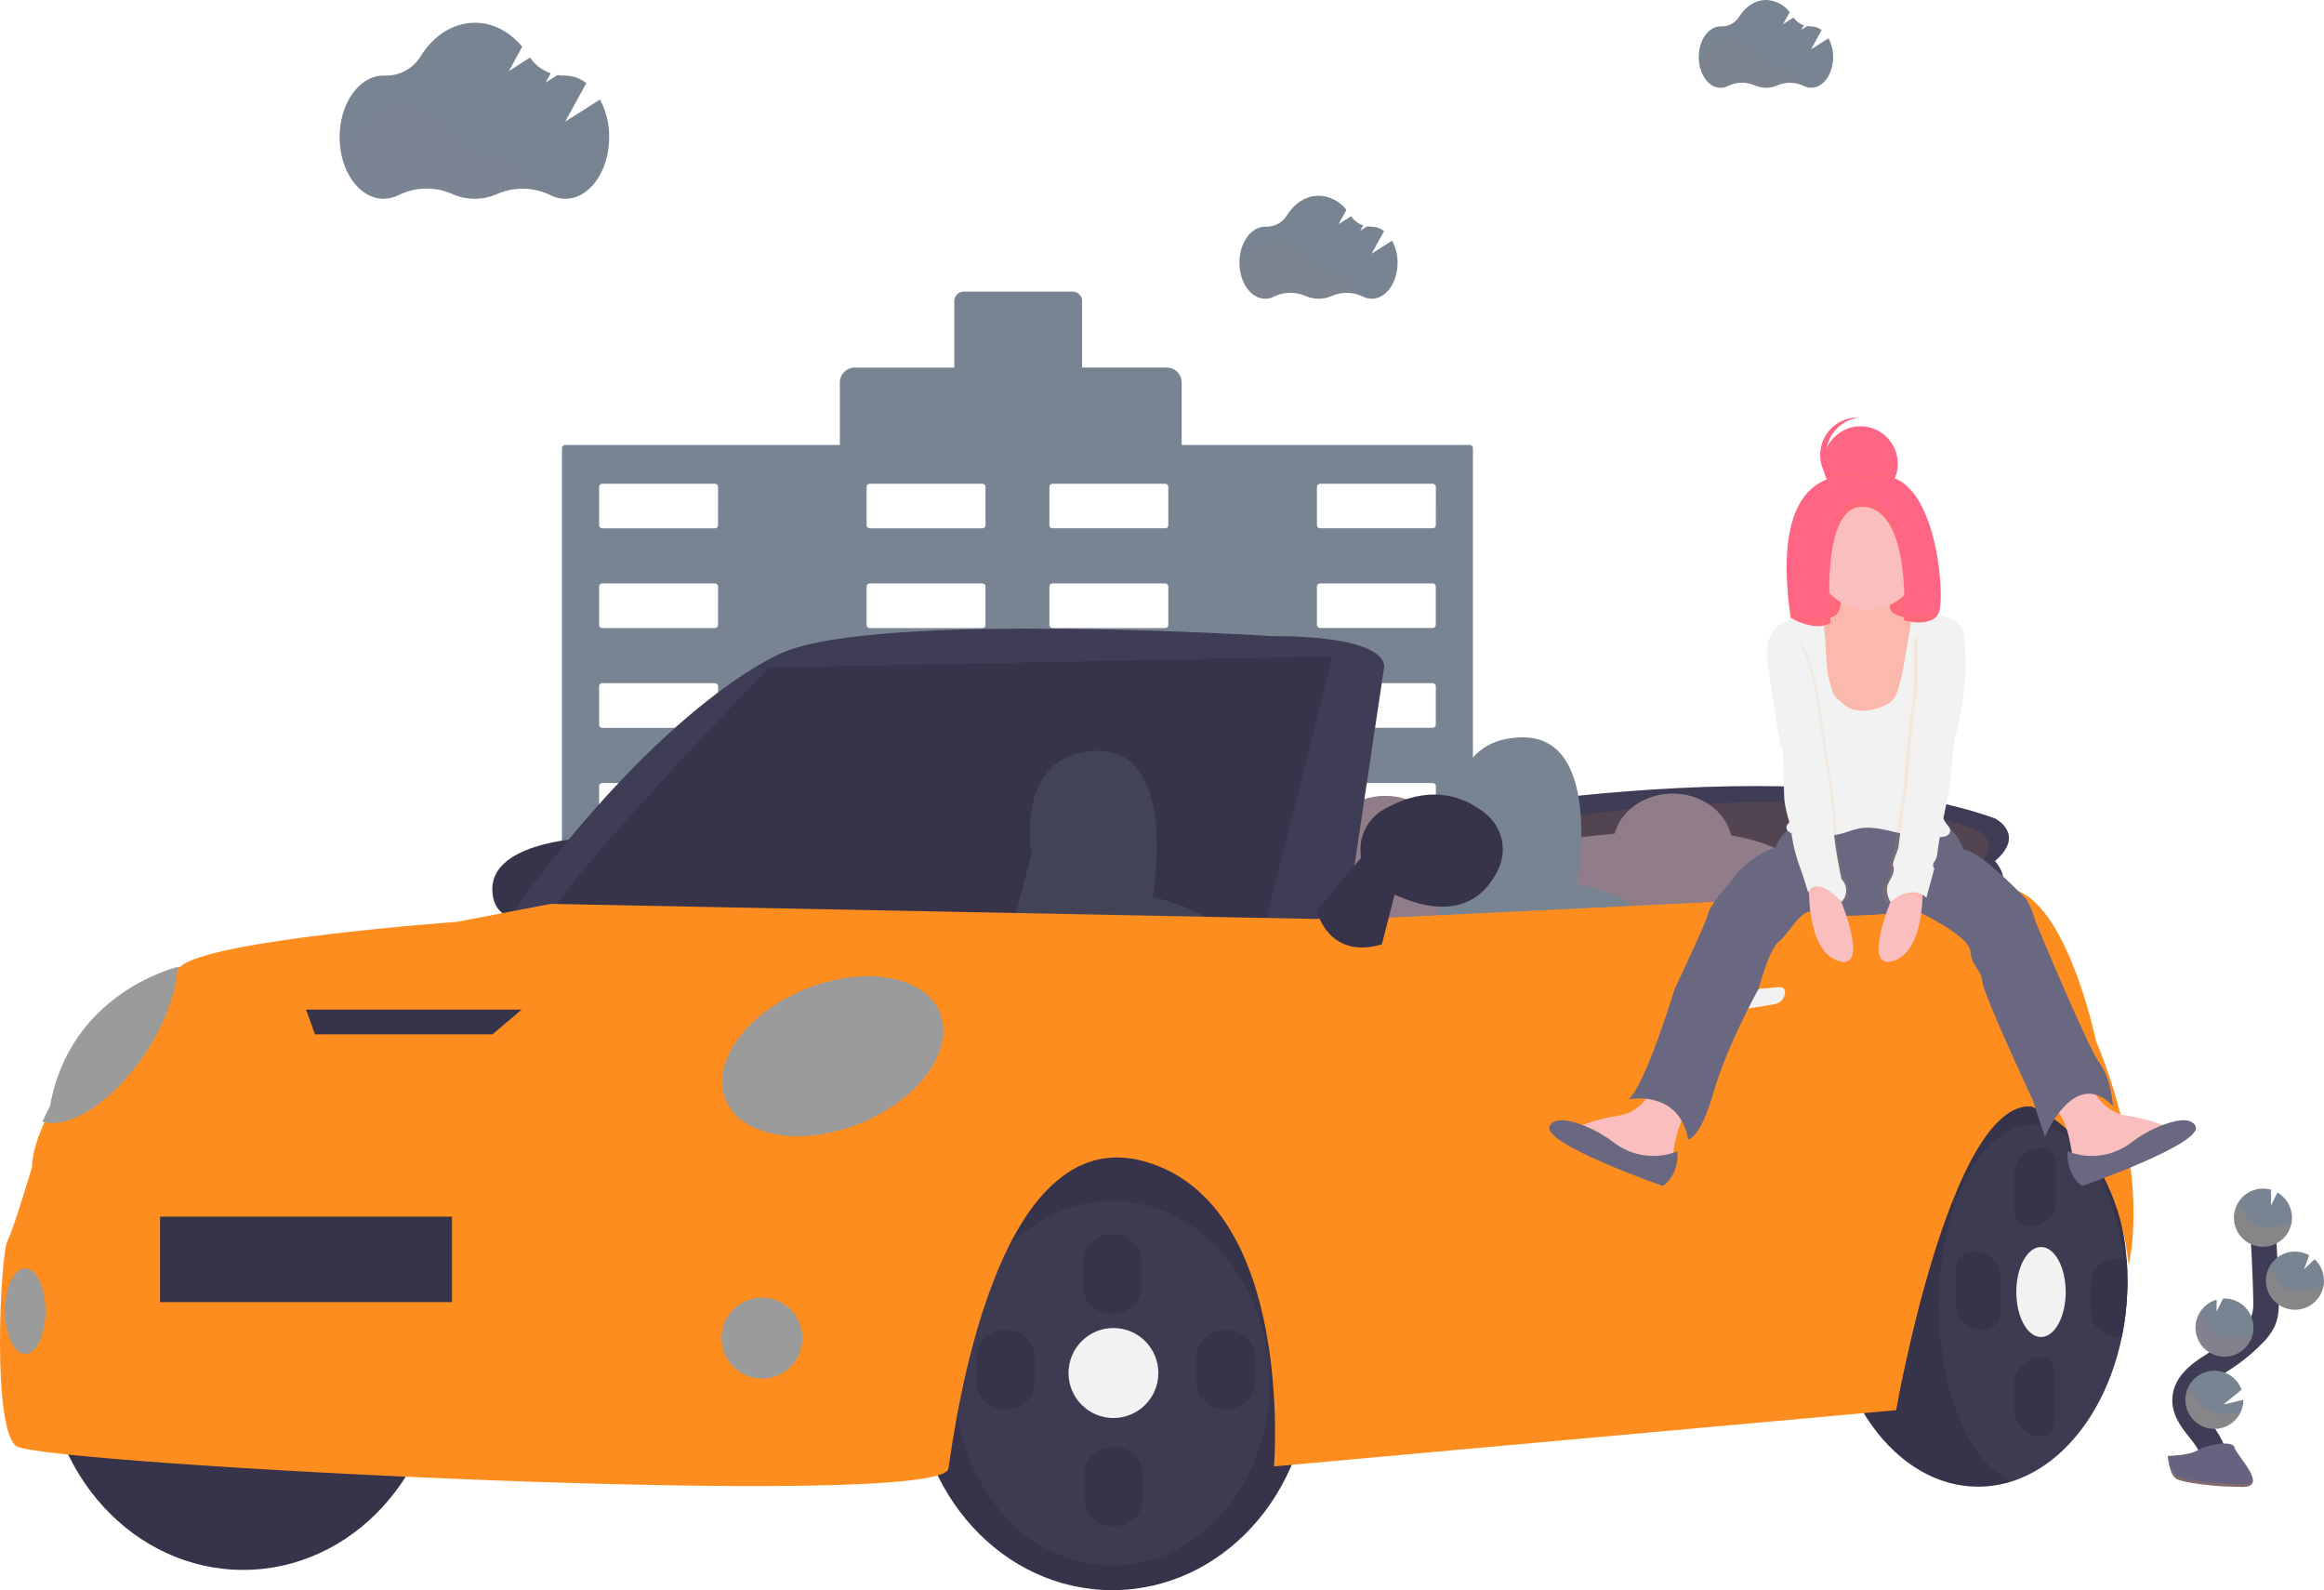 <svg width="364" height="249" viewBox="0 0 364 249" fill="none" xmlns="http://www.w3.org/2000/svg">
<g clip-path="url(#clip0)">
<path d="M230.23 69.673H185.08V59.892C185.08 59.271 184.834 58.676 184.396 58.238C183.958 57.799 183.363 57.552 182.744 57.552H169.486V47.133C169.486 46.743 169.331 46.368 169.055 46.092C168.779 45.816 168.405 45.661 168.015 45.661H150.936C150.546 45.661 150.172 45.816 149.897 46.092C149.621 46.368 149.466 46.743 149.466 47.133V57.556H133.879C133.259 57.556 132.665 57.802 132.227 58.241C131.789 58.68 131.543 59.275 131.543 59.895V69.677H88.489C88.364 69.677 88.244 69.728 88.156 69.817C88.067 69.906 88.018 70.027 88.018 70.152V199.996C88.018 200.121 88.067 200.242 88.156 200.331C88.244 200.42 88.364 200.47 88.489 200.471H117.103C117.229 200.471 117.349 200.421 117.438 200.332C117.528 200.243 117.578 200.122 117.578 199.996V182.526C117.578 182.4 117.629 182.28 117.718 182.191C117.807 182.102 117.927 182.051 118.052 182.051H130.139C130.265 182.051 130.385 182.102 130.474 182.191C130.563 182.28 130.613 182.4 130.614 182.526V199.996C130.614 200.121 130.664 200.242 130.752 200.331C130.841 200.42 130.96 200.47 131.086 200.471H187.627C187.752 200.47 187.873 200.42 187.961 200.331C188.05 200.242 188.101 200.121 188.102 199.996V182.526C188.102 182.401 188.151 182.28 188.239 182.191C188.328 182.102 188.448 182.051 188.573 182.051H200.66C200.786 182.051 200.907 182.101 200.996 182.19C201.085 182.279 201.135 182.4 201.135 182.526V199.996C201.136 200.121 201.186 200.242 201.275 200.331C201.364 200.42 201.484 200.47 201.61 200.471H230.223C230.349 200.47 230.469 200.42 230.558 200.331C230.647 200.242 230.697 200.121 230.698 199.996V70.149C230.697 70.024 230.648 69.905 230.56 69.816C230.473 69.727 230.355 69.676 230.23 69.673ZM112.456 175.983C112.456 176.108 112.406 176.228 112.318 176.317C112.229 176.406 112.109 176.455 111.984 176.455H94.311C94.249 176.456 94.187 176.444 94.13 176.42C94.072 176.397 94.02 176.362 93.975 176.318C93.931 176.274 93.896 176.222 93.872 176.165C93.849 176.107 93.836 176.045 93.836 175.983V169.954C93.836 169.892 93.849 169.83 93.872 169.772C93.896 169.715 93.931 169.662 93.975 169.618C94.019 169.574 94.072 169.539 94.129 169.515C94.187 169.491 94.249 169.479 94.311 169.479H111.995C112.12 169.48 112.24 169.53 112.328 169.619C112.417 169.708 112.466 169.829 112.466 169.954L112.456 175.983ZM112.456 160.36C112.456 160.422 112.444 160.484 112.421 160.542C112.397 160.6 112.363 160.652 112.319 160.696C112.275 160.74 112.223 160.776 112.166 160.799C112.108 160.823 112.047 160.836 111.984 160.836H94.311C94.249 160.836 94.187 160.824 94.129 160.8C94.071 160.777 94.018 160.742 93.974 160.697C93.93 160.653 93.895 160.601 93.871 160.543C93.848 160.485 93.836 160.423 93.836 160.36V154.317C93.836 154.255 93.848 154.193 93.871 154.135C93.895 154.077 93.93 154.024 93.974 153.98C94.018 153.936 94.071 153.901 94.129 153.877C94.187 153.853 94.249 153.841 94.311 153.842H111.995C112.057 153.842 112.119 153.854 112.176 153.878C112.233 153.902 112.286 153.937 112.329 153.981C112.373 154.025 112.408 154.078 112.431 154.136C112.455 154.193 112.467 154.255 112.466 154.317L112.456 160.36ZM112.456 144.741C112.456 144.866 112.406 144.987 112.318 145.076C112.23 145.165 112.11 145.215 111.984 145.216H94.311C94.249 145.216 94.187 145.204 94.129 145.18C94.072 145.156 94.019 145.121 93.975 145.077C93.931 145.033 93.896 144.98 93.872 144.923C93.849 144.865 93.836 144.803 93.836 144.741V138.694C93.836 138.632 93.849 138.57 93.872 138.512C93.896 138.455 93.931 138.402 93.975 138.358C94.019 138.314 94.072 138.279 94.129 138.255C94.187 138.231 94.249 138.219 94.311 138.219H111.995C112.12 138.22 112.24 138.27 112.328 138.359C112.417 138.448 112.466 138.569 112.466 138.694L112.456 144.741ZM112.456 129.117C112.456 129.18 112.444 129.242 112.421 129.299C112.397 129.357 112.363 129.409 112.319 129.454C112.275 129.498 112.223 129.533 112.166 129.557C112.108 129.581 112.047 129.593 111.984 129.593H94.311C94.249 129.594 94.187 129.582 94.129 129.558C94.071 129.534 94.018 129.499 93.974 129.455C93.93 129.411 93.895 129.358 93.871 129.3C93.848 129.242 93.836 129.18 93.836 129.117V123.092C93.836 123.03 93.848 122.968 93.871 122.91C93.895 122.852 93.93 122.799 93.974 122.755C94.018 122.711 94.071 122.676 94.129 122.652C94.187 122.628 94.249 122.616 94.311 122.617H111.995C112.057 122.617 112.119 122.629 112.176 122.653C112.233 122.677 112.286 122.712 112.329 122.756C112.373 122.8 112.408 122.853 112.431 122.911C112.455 122.968 112.467 123.03 112.466 123.092L112.456 129.117ZM112.456 113.498C112.456 113.623 112.406 113.744 112.318 113.833C112.23 113.922 112.11 113.973 111.984 113.974H94.311C94.249 113.974 94.187 113.961 94.129 113.937C94.072 113.914 94.019 113.878 93.975 113.834C93.931 113.79 93.896 113.738 93.872 113.68C93.849 113.622 93.836 113.56 93.836 113.498V107.452C93.836 107.389 93.849 107.328 93.872 107.27C93.896 107.213 93.931 107.16 93.975 107.117C94.02 107.073 94.072 107.038 94.13 107.014C94.187 106.991 94.249 106.979 94.311 106.98H111.995C112.12 106.98 112.24 107.029 112.328 107.118C112.417 107.206 112.466 107.326 112.466 107.452L112.456 113.498ZM112.456 97.878C112.456 98.004 112.406 98.124 112.318 98.212C112.229 98.301 112.109 98.351 111.984 98.351H94.311C94.249 98.351 94.187 98.339 94.13 98.316C94.072 98.292 94.02 98.257 93.975 98.213C93.931 98.17 93.896 98.117 93.872 98.06C93.849 98.002 93.836 97.941 93.836 97.878V91.832C93.836 91.77 93.849 91.708 93.872 91.65C93.896 91.592 93.931 91.54 93.975 91.496C94.019 91.452 94.072 91.417 94.129 91.393C94.187 91.369 94.249 91.356 94.311 91.356H111.995C112.12 91.357 112.24 91.408 112.328 91.497C112.417 91.586 112.466 91.707 112.466 91.832L112.456 97.878ZM112.456 82.255C112.456 82.318 112.444 82.379 112.421 82.437C112.397 82.495 112.363 82.547 112.319 82.591C112.275 82.636 112.223 82.671 112.166 82.695C112.108 82.719 112.047 82.731 111.984 82.731H94.311C94.249 82.731 94.187 82.719 94.129 82.696C94.071 82.672 94.018 82.637 93.974 82.593C93.93 82.549 93.895 82.496 93.871 82.438C93.848 82.38 93.836 82.318 93.836 82.255V76.23C93.836 76.168 93.848 76.106 93.871 76.048C93.895 75.99 93.93 75.937 93.974 75.893C94.018 75.849 94.071 75.814 94.129 75.79C94.187 75.766 94.249 75.754 94.311 75.755H111.995C112.057 75.755 112.119 75.767 112.176 75.791C112.233 75.815 112.286 75.85 112.329 75.894C112.373 75.938 112.408 75.991 112.431 76.049C112.455 76.106 112.467 76.168 112.466 76.23L112.456 82.255ZM154.356 175.98C154.356 176.042 154.343 176.104 154.319 176.161C154.296 176.219 154.261 176.271 154.216 176.315C154.172 176.359 154.12 176.393 154.062 176.417C154.005 176.44 153.943 176.452 153.881 176.452H136.208C136.082 176.452 135.962 176.402 135.873 176.314C135.784 176.225 135.734 176.105 135.733 175.98V169.954C135.734 169.829 135.784 169.708 135.873 169.619C135.962 169.53 136.082 169.48 136.208 169.479H153.881C153.943 169.479 154.005 169.491 154.063 169.515C154.12 169.539 154.173 169.574 154.217 169.618C154.261 169.662 154.296 169.715 154.32 169.772C154.343 169.83 154.356 169.892 154.356 169.954V175.98ZM154.356 160.357C154.356 160.419 154.344 160.481 154.321 160.539C154.297 160.597 154.262 160.65 154.218 160.694C154.173 160.738 154.121 160.773 154.063 160.797C154.005 160.821 153.943 160.833 153.881 160.832H136.208C136.082 160.832 135.961 160.782 135.872 160.693C135.783 160.604 135.733 160.483 135.733 160.357V154.317C135.733 154.191 135.783 154.07 135.872 153.981C135.961 153.892 136.082 153.842 136.208 153.842H153.881C153.943 153.841 154.005 153.853 154.063 153.877C154.121 153.901 154.173 153.936 154.218 153.98C154.262 154.024 154.297 154.077 154.321 154.135C154.344 154.193 154.356 154.255 154.356 154.317V160.357ZM154.356 144.737C154.356 144.799 154.343 144.861 154.32 144.919C154.296 144.977 154.261 145.029 154.217 145.073C154.173 145.118 154.12 145.153 154.063 145.176C154.005 145.2 153.943 145.213 153.881 145.213H136.208C136.082 145.212 135.962 145.161 135.873 145.072C135.784 144.983 135.734 144.863 135.733 144.737V138.694C135.734 138.568 135.784 138.448 135.873 138.359C135.962 138.27 136.082 138.22 136.208 138.219H153.881C153.943 138.219 154.005 138.231 154.063 138.255C154.12 138.279 154.173 138.314 154.217 138.358C154.261 138.402 154.296 138.455 154.32 138.512C154.343 138.57 154.356 138.632 154.356 138.694V144.737ZM154.356 129.114C154.356 129.177 154.344 129.239 154.321 129.297C154.297 129.354 154.262 129.407 154.218 129.451C154.173 129.496 154.121 129.531 154.063 129.554C154.005 129.578 153.943 129.59 153.881 129.59H136.208C136.082 129.59 135.961 129.54 135.872 129.45C135.783 129.361 135.733 129.24 135.733 129.114V123.092C135.733 122.966 135.783 122.845 135.872 122.756C135.961 122.667 136.082 122.617 136.208 122.617H153.881C153.943 122.616 154.005 122.628 154.063 122.652C154.121 122.676 154.173 122.711 154.218 122.755C154.262 122.799 154.297 122.852 154.321 122.91C154.344 122.968 154.356 123.03 154.356 123.092V129.114ZM154.356 113.494C154.356 113.557 154.343 113.619 154.32 113.676C154.296 113.734 154.261 113.787 154.217 113.831C154.173 113.875 154.12 113.91 154.063 113.934C154.005 113.958 153.943 113.97 153.881 113.97H136.208C136.082 113.969 135.962 113.919 135.873 113.83C135.784 113.741 135.734 113.62 135.733 113.494V107.452C135.734 107.326 135.784 107.206 135.873 107.118C135.962 107.029 136.082 106.98 136.208 106.98H153.881C153.943 106.979 154.005 106.991 154.062 107.014C154.12 107.038 154.172 107.073 154.216 107.117C154.261 107.16 154.296 107.213 154.319 107.27C154.343 107.328 154.356 107.389 154.356 107.452V113.494ZM154.356 97.875C154.356 97.937 154.343 97.999 154.319 98.056C154.296 98.114 154.261 98.166 154.216 98.21C154.172 98.254 154.12 98.289 154.062 98.312C154.005 98.336 153.943 98.347 153.881 98.347H136.208C136.082 98.347 135.962 98.297 135.873 98.209C135.784 98.121 135.734 98 135.733 97.875V91.832C135.734 91.706 135.784 91.586 135.873 91.497C135.962 91.408 136.082 91.357 136.208 91.356H153.881C153.943 91.356 154.005 91.369 154.063 91.393C154.12 91.417 154.173 91.452 154.217 91.496C154.261 91.54 154.296 91.592 154.32 91.65C154.343 91.708 154.356 91.77 154.356 91.832V97.875ZM154.356 82.252C154.356 82.314 154.344 82.376 154.321 82.434C154.297 82.492 154.262 82.545 154.218 82.589C154.173 82.633 154.121 82.668 154.063 82.692C154.005 82.716 153.943 82.728 153.881 82.728H136.208C136.082 82.728 135.961 82.677 135.872 82.588C135.783 82.499 135.733 82.378 135.733 82.252V76.23C135.733 76.104 135.783 75.983 135.872 75.894C135.961 75.805 136.082 75.755 136.208 75.755H153.881C153.943 75.754 154.005 75.766 154.063 75.79C154.121 75.814 154.173 75.849 154.218 75.893C154.262 75.937 154.297 75.99 154.321 76.048C154.344 76.106 154.356 76.168 154.356 76.23V82.252ZM182.987 175.976C182.987 176.038 182.974 176.1 182.951 176.158C182.927 176.215 182.892 176.267 182.847 176.311C182.803 176.355 182.751 176.39 182.693 176.413C182.636 176.437 182.574 176.449 182.512 176.448H164.839C164.713 176.448 164.593 176.399 164.504 176.31C164.415 176.222 164.365 176.102 164.364 175.976V169.954C164.365 169.829 164.415 169.708 164.504 169.619C164.593 169.53 164.713 169.48 164.839 169.479H182.512C182.638 169.479 182.759 169.529 182.848 169.618C182.937 169.707 182.987 169.828 182.987 169.954V175.976ZM182.987 160.353C182.987 160.416 182.975 160.478 182.952 160.536C182.928 160.594 182.893 160.646 182.849 160.69C182.804 160.735 182.752 160.77 182.694 160.793C182.636 160.817 182.574 160.829 182.512 160.829H164.839C164.713 160.829 164.592 160.779 164.503 160.689C164.414 160.6 164.364 160.479 164.364 160.353V154.317C164.364 154.191 164.414 154.07 164.503 153.981C164.592 153.892 164.713 153.842 164.839 153.842H182.512C182.574 153.841 182.636 153.853 182.694 153.877C182.752 153.901 182.804 153.936 182.849 153.98C182.893 154.024 182.928 154.077 182.952 154.135C182.975 154.193 182.987 154.255 182.987 154.317V160.353ZM182.987 144.733C182.987 144.86 182.937 144.981 182.848 145.07C182.759 145.159 182.638 145.209 182.512 145.209H164.839C164.713 145.208 164.593 145.158 164.504 145.069C164.415 144.98 164.365 144.859 164.364 144.733V138.694C164.365 138.568 164.415 138.448 164.504 138.359C164.593 138.27 164.713 138.22 164.839 138.219H182.512C182.638 138.219 182.759 138.269 182.848 138.358C182.937 138.447 182.987 138.568 182.987 138.694V144.733ZM182.987 129.11C182.987 129.173 182.975 129.235 182.952 129.293C182.928 129.351 182.893 129.404 182.849 129.448C182.804 129.492 182.752 129.527 182.694 129.551C182.636 129.575 182.574 129.587 182.512 129.586H164.839C164.713 129.586 164.592 129.536 164.503 129.447C164.414 129.358 164.364 129.237 164.364 129.11V123.092C164.364 122.966 164.414 122.845 164.503 122.756C164.592 122.667 164.713 122.617 164.839 122.617H182.512C182.574 122.616 182.636 122.628 182.694 122.652C182.752 122.676 182.804 122.711 182.849 122.755C182.893 122.799 182.928 122.852 182.952 122.91C182.975 122.968 182.987 123.03 182.987 123.092V129.11ZM182.987 113.491C182.987 113.617 182.937 113.738 182.848 113.827C182.759 113.916 182.638 113.967 182.512 113.967H164.839C164.713 113.966 164.593 113.915 164.504 113.826C164.415 113.737 164.365 113.617 164.364 113.491V107.452C164.365 107.326 164.415 107.206 164.504 107.118C164.593 107.029 164.713 106.98 164.839 106.98H182.512C182.574 106.979 182.636 106.991 182.693 107.014C182.751 107.038 182.803 107.073 182.847 107.117C182.892 107.16 182.927 107.213 182.951 107.27C182.974 107.328 182.987 107.389 182.987 107.452V113.491ZM182.987 97.871C182.987 97.934 182.974 97.995 182.951 98.053C182.927 98.11 182.892 98.163 182.847 98.207C182.803 98.25 182.751 98.285 182.693 98.309C182.636 98.332 182.574 98.344 182.512 98.344H164.839C164.713 98.344 164.593 98.294 164.504 98.205C164.415 98.117 164.365 97.997 164.364 97.871V91.832C164.365 91.706 164.415 91.586 164.504 91.497C164.593 91.408 164.713 91.357 164.839 91.356H182.512C182.638 91.356 182.759 91.407 182.848 91.496C182.937 91.585 182.987 91.706 182.987 91.832V97.871ZM182.987 82.248C182.987 82.311 182.975 82.373 182.952 82.431C182.928 82.489 182.893 82.541 182.849 82.586C182.804 82.63 182.752 82.665 182.694 82.689C182.636 82.713 182.574 82.724 182.512 82.724H164.839C164.713 82.724 164.592 82.674 164.503 82.585C164.414 82.496 164.364 82.374 164.364 82.248V76.23C164.364 76.104 164.414 75.983 164.503 75.894C164.592 75.805 164.713 75.755 164.839 75.755H182.512C182.574 75.754 182.636 75.766 182.694 75.79C182.752 75.814 182.804 75.849 182.849 75.893C182.893 75.937 182.928 75.99 182.952 76.048C182.975 76.106 182.987 76.168 182.987 76.23V82.248ZM224.887 175.973C224.886 176.098 224.835 176.218 224.746 176.307C224.657 176.395 224.537 176.445 224.412 176.445H206.739C206.676 176.445 206.615 176.433 206.557 176.41C206.5 176.386 206.447 176.352 206.403 176.308C206.359 176.264 206.324 176.212 206.3 176.154C206.276 176.097 206.264 176.035 206.264 175.973V169.954C206.264 169.828 206.314 169.707 206.403 169.618C206.492 169.529 206.613 169.479 206.739 169.479H224.412C224.538 169.48 224.658 169.53 224.747 169.619C224.836 169.708 224.886 169.829 224.887 169.954V175.973ZM224.887 160.35C224.887 160.476 224.837 160.597 224.748 160.686C224.659 160.775 224.538 160.825 224.412 160.825H206.739C206.676 160.826 206.614 160.814 206.556 160.79C206.499 160.766 206.446 160.731 206.402 160.687C206.358 160.643 206.323 160.59 206.299 160.532C206.275 160.474 206.263 160.412 206.264 160.35V154.317C206.263 154.255 206.275 154.193 206.299 154.135C206.323 154.077 206.358 154.024 206.402 153.98C206.446 153.936 206.499 153.901 206.556 153.877C206.614 153.853 206.676 153.841 206.739 153.842H224.412C224.538 153.842 224.659 153.892 224.748 153.981C224.837 154.07 224.887 154.191 224.887 154.317V160.35ZM224.887 144.73C224.886 144.856 224.836 144.976 224.747 145.065C224.658 145.154 224.538 145.205 224.412 145.206H206.739C206.613 145.206 206.492 145.156 206.403 145.066C206.314 144.977 206.264 144.856 206.264 144.73V138.694C206.264 138.568 206.314 138.447 206.403 138.358C206.492 138.269 206.613 138.219 206.739 138.219H224.412C224.538 138.22 224.658 138.27 224.747 138.359C224.836 138.448 224.886 138.568 224.887 138.694V144.73ZM224.887 129.107C224.887 129.233 224.837 129.354 224.748 129.443C224.659 129.532 224.538 129.583 224.412 129.583H206.739C206.615 129.582 206.497 129.532 206.41 129.446C206.323 129.359 206.273 129.241 206.271 129.117V123.092C206.27 123.03 206.282 122.968 206.306 122.91C206.33 122.852 206.365 122.799 206.409 122.755C206.453 122.711 206.506 122.676 206.563 122.652C206.621 122.628 206.683 122.616 206.746 122.617H224.419C224.545 122.617 224.666 122.667 224.755 122.756C224.844 122.845 224.894 122.966 224.894 123.092L224.887 129.107ZM224.887 113.487C224.886 113.613 224.836 113.734 224.747 113.823C224.658 113.912 224.538 113.962 224.412 113.963H206.739C206.613 113.963 206.492 113.913 206.403 113.824C206.314 113.735 206.264 113.614 206.264 113.487V107.452C206.264 107.389 206.276 107.328 206.3 107.27C206.324 107.213 206.359 107.16 206.403 107.117C206.447 107.073 206.5 107.038 206.557 107.014C206.615 106.991 206.676 106.979 206.739 106.98H224.412C224.537 106.98 224.657 107.029 224.746 107.118C224.835 107.206 224.886 107.326 224.887 107.452V113.487ZM224.887 97.868C224.886 97.993 224.835 98.114 224.746 98.202C224.657 98.29 224.537 98.34 224.412 98.34H206.739C206.676 98.341 206.615 98.329 206.557 98.305C206.5 98.281 206.447 98.247 206.403 98.203C206.359 98.159 206.324 98.107 206.3 98.049C206.276 97.992 206.264 97.93 206.264 97.868V91.832C206.264 91.706 206.314 91.585 206.403 91.496C206.492 91.407 206.613 91.356 206.739 91.356H224.412C224.538 91.357 224.658 91.408 224.747 91.497C224.836 91.586 224.886 91.706 224.887 91.832V97.868ZM224.887 82.245C224.887 82.307 224.874 82.369 224.851 82.427C224.827 82.484 224.792 82.537 224.748 82.581C224.704 82.625 224.651 82.66 224.594 82.684C224.536 82.708 224.474 82.721 224.412 82.721H206.739C206.615 82.72 206.497 82.67 206.41 82.583C206.323 82.496 206.273 82.379 206.271 82.255V76.23C206.27 76.168 206.282 76.106 206.306 76.048C206.33 75.99 206.365 75.937 206.409 75.893C206.453 75.849 206.506 75.814 206.563 75.79C206.621 75.766 206.683 75.754 206.746 75.755H224.419C224.545 75.755 224.666 75.805 224.755 75.894C224.844 75.983 224.894 76.104 224.894 76.23L224.887 82.245Z" fill="#798493"/>
<path d="M93.977 15.588L88.517 19.055L91.831 13.016C90.893 12.266 89.732 11.851 88.531 11.835H88.443C88.064 11.841 87.685 11.813 87.311 11.751L85.46 12.924L86.252 11.479C84.94 11.021 83.806 10.158 83.016 9.013L79.705 11.127L81.795 7.318C79.86 4.989 77.25 3.562 74.376 3.562C70.932 3.562 67.865 5.613 65.884 8.809C65.298 9.768 64.469 10.555 63.48 11.087C62.49 11.62 61.378 11.879 60.256 11.839H60.073C56.27 11.839 53.188 16.159 53.188 21.483C53.188 26.806 56.284 31.13 60.087 31.13C60.922 31.125 61.744 30.919 62.482 30.527C63.777 29.897 65.192 29.555 66.631 29.527C68.07 29.5 69.498 29.785 70.816 30.365C71.93 30.865 73.138 31.123 74.358 31.123C75.579 31.123 76.786 30.865 77.901 30.365C79.208 29.797 80.622 29.518 82.046 29.546C83.471 29.574 84.873 29.909 86.157 30.527C86.889 30.916 87.703 31.122 88.531 31.13C92.334 31.13 95.416 26.81 95.416 21.483C95.438 19.428 94.943 17.4 93.977 15.588Z" fill="#798493"/>
<path opacity="0.03" d="M83.688 29.699C81.701 29.32 79.647 29.544 77.788 30.341C76.674 30.839 75.468 31.096 74.248 31.096C73.028 31.096 71.821 30.839 70.707 30.341C69.389 29.762 67.961 29.477 66.522 29.505C65.084 29.533 63.668 29.874 62.373 30.503C61.635 30.896 60.811 31.103 59.974 31.105C56.597 31.105 53.787 27.698 53.203 23.202C53.878 22.708 54.451 22.089 54.891 21.377C56.872 18.181 59.939 16.13 63.383 16.13C66.827 16.13 69.856 18.156 71.826 21.32C72.416 22.276 73.242 23.063 74.225 23.604C75.209 24.144 76.315 24.421 77.436 24.407H77.524C80.226 24.39 82.555 26.549 83.688 29.699Z" fill="#B0A396"/>
<path d="M286.391 6L283.661 7.73L285.315 4.718C284.846 4.344 284.267 4.137 283.668 4.13H283.626C283.436 4.133 283.247 4.119 283.06 4.087L282.138 4.676L282.532 3.971C281.879 3.742 281.314 3.313 280.917 2.745L279.268 3.802L280.323 1.903C279.887 1.329 279.329 0.861 278.689 0.532C278.05 0.203 277.345 0.021 276.626 0C274.909 0 273.379 1.025 272.404 2.618C272.111 3.097 271.696 3.49 271.202 3.755C270.707 4.021 270.151 4.15 269.59 4.13H269.499C267.603 4.13 266.065 6.282 266.065 8.939C266.065 11.596 267.603 13.749 269.499 13.749C269.916 13.747 270.326 13.644 270.695 13.449C271.34 13.135 272.046 12.965 272.763 12.951C273.48 12.937 274.192 13.079 274.849 13.368C275.406 13.617 276.008 13.745 276.617 13.745C277.226 13.745 277.828 13.617 278.385 13.368C279.037 13.085 279.742 12.946 280.453 12.96C281.164 12.974 281.863 13.141 282.504 13.449C282.869 13.64 283.274 13.741 283.686 13.742C285.582 13.742 287.119 11.589 287.119 8.932C287.125 7.909 286.874 6.901 286.391 6Z" fill="#798493"/>
<path opacity="0.03" d="M281.259 13.037C280.267 12.85 279.243 12.962 278.314 13.357C277.761 13.604 277.161 13.731 276.555 13.731C275.949 13.728 275.35 13.598 274.796 13.35C274.139 13.062 273.427 12.919 272.709 12.933C271.991 12.947 271.284 13.117 270.639 13.431C270.27 13.627 269.86 13.73 269.442 13.731C267.757 13.731 266.357 12.033 266.065 9.788C266.402 9.542 266.689 9.233 266.91 8.879C267.895 7.287 269.425 6.261 271.131 6.261C272.837 6.261 274.36 7.272 275.352 8.851C275.648 9.33 276.063 9.724 276.556 9.994C277.049 10.264 277.604 10.4 278.167 10.391H278.212C279.531 10.391 280.692 11.469 281.259 13.037Z" fill="#FD8D1F"/>
<path d="M218.038 37.687L214.837 39.72L216.778 36.197C216.23 35.752 215.549 35.504 214.844 35.492H214.791C214.568 35.495 214.346 35.478 214.126 35.443L213.042 36.147L213.507 35.298C212.738 35.03 212.073 34.526 211.607 33.857L209.665 35.09L210.893 32.856C210.377 32.188 209.718 31.644 208.966 31.262C208.213 30.881 207.385 30.672 206.542 30.651C204.523 30.651 202.721 31.856 201.561 33.73C201.216 34.289 200.73 34.746 200.151 35.055C199.573 35.365 198.923 35.515 198.268 35.492H198.159C195.929 35.492 194.124 38.025 194.124 41.13C194.124 44.234 195.929 46.785 198.159 46.785C198.65 46.784 199.133 46.663 199.566 46.432C200.325 46.063 201.155 45.863 201.999 45.847C202.842 45.83 203.679 45.998 204.452 46.337C205.106 46.629 205.814 46.779 206.529 46.779C207.245 46.779 207.953 46.629 208.607 46.337C209.374 46.004 210.203 45.841 211.039 45.857C211.875 45.873 212.697 46.07 213.451 46.432C213.885 46.661 214.367 46.782 214.858 46.785C217.088 46.785 218.896 44.255 218.896 41.13C218.902 39.928 218.607 38.745 218.038 37.687Z" fill="#798493"/>
<path opacity="0.03" d="M212.005 45.964C210.839 45.743 209.634 45.874 208.543 46.341C207.89 46.632 207.182 46.783 206.466 46.783C205.75 46.783 205.043 46.632 204.389 46.341C203.616 46.001 202.779 45.834 201.935 45.85C201.092 45.867 200.262 46.066 199.503 46.436C199.069 46.666 198.586 46.787 198.096 46.788C196.115 46.788 194.465 44.79 194.124 42.155C194.518 41.869 194.854 41.511 195.113 41.098C196.273 39.223 198.074 38.022 200.094 38.022C202.113 38.022 203.893 39.209 205.054 41.062C205.399 41.623 205.883 42.085 206.46 42.402C207.036 42.72 207.685 42.882 208.343 42.874H208.382C209.972 42.849 211.34 44.117 212.005 45.964Z" fill="#FD8D1F"/>
<path d="M333.22 200.556C333.22 201.162 333.22 201.768 333.181 202.367C333.091 204.698 332.811 207.019 332.344 209.305C330.032 220.618 323.359 229.413 314.976 232.01C313.309 232.53 311.573 232.795 309.826 232.796C296.906 232.796 286.433 218.349 286.433 200.556C286.433 182.762 296.906 168.316 309.826 168.316C321.945 168.316 331.914 181.022 333.1 197.297C333.181 198.368 333.22 199.457 333.22 200.556Z" fill="#36334A"/>
<path opacity="0.1" d="M333.181 202.37C333.091 204.702 332.811 207.022 332.344 209.308C330.032 220.622 323.359 229.417 314.976 232.013C308.486 229.022 303.67 217.81 303.67 204.435C303.67 188.77 310.284 176.071 318.445 176.071C325.294 176.071 331.056 185.028 332.727 197.18C332.959 198.847 333.11 200.588 333.181 202.37Z" fill="#798493"/>
<path d="M215.727 129.206C215.727 129.206 279.046 116.169 312.465 128.149C312.465 128.149 317.39 130.615 312.465 134.843C312.465 134.843 317.122 139.776 308.989 141.538L276.679 143.528L215.727 137.31V129.206Z" fill="#3F3D56"/>
<path opacity="0.1" d="M226.807 130.844C226.807 130.844 281.02 119.682 309.633 129.938C309.633 129.938 313.854 132.053 309.633 135.671C309.633 135.671 313.619 139.899 306.657 141.404L278.993 143.106L226.807 137.789V130.844Z" fill="#FD8D1F"/>
<path d="M288.544 150.346L284.323 141.89C284.323 141.89 286.173 133.335 271.131 130.819C270.297 127.088 266.519 124.273 261.985 124.273C257.56 124.273 253.859 126.951 252.902 130.545C250.742 130.731 248.442 130.985 245.979 131.32L242.539 149.797L242.11 148.937C242.11 148.937 244.294 138.832 224.605 137.355C225.679 136.052 226.27 134.418 226.28 132.729C226.28 128.251 222.104 124.625 216.958 124.625C211.811 124.625 207.636 128.251 207.636 132.729C207.649 134.569 208.346 136.337 209.591 137.69C207.75 137.866 205.809 138.092 203.766 138.367L199.896 159.155L217.837 161.621L246.331 157.393L243.809 152.337L260.05 154.571L288.544 150.346Z" fill="#798493"/>
<path opacity="0.2" d="M288.544 150.346L284.323 141.89C284.323 141.89 286.173 133.335 271.131 130.819C270.297 127.088 266.519 124.273 261.985 124.273C257.56 124.273 253.859 126.951 252.902 130.545C250.742 130.731 248.442 130.985 245.979 131.32L242.539 149.797L242.11 148.937C242.11 148.937 244.294 138.832 224.605 137.355C225.679 136.052 226.27 134.418 226.28 132.729C226.28 128.251 222.104 124.625 216.958 124.625C211.811 124.625 207.636 128.251 207.636 132.729C207.649 134.569 208.346 136.337 209.591 137.69C207.75 137.866 205.809 138.092 203.766 138.367L199.896 159.155L217.837 161.621L246.331 157.393L243.809 152.337L260.05 154.571L288.544 150.346Z" fill="#EE6161"/>
<path d="M228.032 131.63C228.032 131.63 225.217 115.816 238.233 115.464C251.249 115.112 247.027 138.367 247.027 138.367C247.027 138.367 256.877 140.481 257.581 144.357C258.284 148.232 223.458 149.289 223.458 149.289L228.032 131.63Z" fill="#798493"/>
<path d="M205.173 215.178C205.173 233.853 191.313 249.004 174.217 249.004C157.121 249.004 143.261 233.853 143.261 215.178C143.261 196.504 157.293 178.358 174.393 178.358C191.493 178.358 205.173 196.497 205.173 215.178Z" fill="#36334A"/>
<path opacity="0.1" d="M174.217 245.124C187.817 245.124 198.841 232.348 198.841 216.588C198.841 200.827 187.817 188.051 174.217 188.051C160.617 188.051 149.593 200.827 149.593 216.588C149.593 232.348 160.617 245.124 174.217 245.124Z" fill="#798493"/>
<path d="M38.08 245.829C55.176 245.829 69.036 230.685 69.036 212.004C69.036 193.322 55.176 178.178 38.08 178.178C20.983 178.178 7.124 193.322 7.124 212.004C7.124 230.685 20.983 245.829 38.08 245.829Z" fill="#36334A"/>
<path d="M90.846 131.32C90.846 131.32 76.423 132.024 77.127 139.776C77.83 147.528 89.439 141.89 89.439 141.89L90.846 131.32Z" fill="#36334A"/>
<path d="M210.844 144.233L216.782 104.541C216.782 104.541 218.189 99.608 199.193 99.608C199.193 99.608 138.336 95.733 122.858 102.075C122.858 102.075 104.917 108.769 79.941 143.299C79.941 143.299 208.382 146.347 210.844 144.233Z" fill="#3F3D56"/>
<path d="M208.691 102.78L197.786 146.118L190.947 145.953L158.584 145.163L86.403 143.402C86.203 139.977 120.385 104.541 120.385 104.541L208.691 102.78Z" fill="#36334A"/>
<path opacity="0.2" d="M158.595 145.163L161.543 133.747C161.543 133.747 158.728 117.93 171.744 117.578C184.76 117.226 180.539 140.481 180.539 140.481C180.539 140.481 189.509 142.408 190.937 145.953L158.595 145.163Z" fill="#798493"/>
<path d="M333.396 198.089C331.285 177.653 318.093 173.249 318.093 173.249C305.429 172.544 296.987 220.816 296.987 220.816L199.545 229.624C199.545 229.624 202.887 188.576 179.318 181.881C155.749 175.187 149.593 223.282 148.537 229.977C147.482 236.671 6.42 229.272 2.55 226.453C-1.319 223.635 0.088 196.504 1.143 194.39C2.199 192.276 5.013 182.762 5.013 182.762C5.013 180.493 6.096 177.625 6.997 175.634C7.63 174.225 8.179 173.249 8.179 173.249C11.236 155.885 27.108 151.682 28.174 151.403H28.23C32.451 147.175 71.498 144.357 71.498 144.357L86.273 141.538L206.394 143.902L211.505 144.004L272.573 141.062L313.872 139.071C323.37 139.071 328.295 163.031 328.295 163.031C337.089 184.172 333.396 198.089 333.396 198.089Z" fill="#FD8D1F"/>
<path opacity="0.1" d="M135.362 177.338C144.64 173.599 150.267 165.85 147.93 160.032C145.592 154.213 136.175 152.528 126.897 156.268C117.618 160.008 111.992 167.756 114.329 173.575C116.667 179.393 126.083 181.078 135.362 177.338Z" fill="#FD8D1F"/>
<path d="M134.659 175.928C143.937 172.188 149.564 164.439 147.227 158.621C144.889 152.803 135.472 151.117 126.194 154.857C116.915 158.597 111.289 166.345 113.626 172.164C115.964 177.982 125.38 179.667 134.659 175.928Z" fill="#9B9B9B"/>
<path opacity="0.1" d="M28.877 152.122C28.698 155.998 26.964 160.889 23.843 165.6C18.824 173.182 11.939 177.646 7.7 176.339C8.334 174.93 8.882 173.954 8.882 173.954C11.939 156.59 27.811 152.387 28.877 152.122Z" fill="#FD8D1F"/>
<path d="M27.822 151.418C27.642 155.293 25.908 160.184 22.788 164.895C17.768 172.477 10.884 176.942 6.645 175.634C7.278 174.225 7.827 173.249 7.827 173.249C10.884 155.885 26.756 151.682 27.822 151.418Z" fill="#9B9B9B"/>
<path d="M77.127 161.97H49.337L47.929 158.095H81.7L77.127 161.97Z" fill="#36334A"/>
<path d="M70.795 190.51H25.064V203.9H70.795V190.51Z" fill="#36334A"/>
<path opacity="0.1" d="M120.043 216.936C123.54 216.936 126.375 214.097 126.375 210.594C126.375 207.092 123.54 204.252 120.043 204.252C116.546 204.252 113.711 207.092 113.711 210.594C113.711 214.097 116.546 216.936 120.043 216.936Z" fill="#FD8D1F"/>
<path d="M119.34 215.879C122.837 215.879 125.672 213.04 125.672 209.537C125.672 206.034 122.837 203.195 119.34 203.195C115.843 203.195 113.008 206.034 113.008 209.537C113.008 213.04 115.843 215.879 119.34 215.879Z" fill="#9B9B9B"/>
<path opacity="0.1" d="M5.013 212.356C6.761 212.356 8.179 209.359 8.179 205.661C8.179 201.964 6.761 198.967 5.013 198.967C3.264 198.967 1.847 201.964 1.847 205.661C1.847 209.359 3.264 212.356 5.013 212.356Z" fill="#FD8D1F"/>
<path d="M3.957 212.004C5.706 212.004 7.123 209.006 7.123 205.309C7.123 201.612 5.706 198.614 3.957 198.614C2.209 198.614 0.792 201.612 0.792 205.309C0.792 209.006 2.209 212.004 3.957 212.004Z" fill="#9B9B9B"/>
<path d="M282.916 177.125C279.046 189.105 278.695 207.779 278.695 207.779L277.287 212.712L208.691 220.463C208.691 220.463 209.043 185.933 210.098 169.725C210.84 158.292 208.086 148.613 206.394 143.902L211.505 144.004L272.574 141.062C282.775 148.225 286.388 166.368 282.916 177.125Z" fill="#FD8D1F"/>
<path d="M267.276 155.526C267.035 155.542 266.801 155.608 266.588 155.72C266.375 155.832 266.188 155.987 266.038 156.176C265.888 156.365 265.779 156.583 265.719 156.816C265.658 157.049 265.647 157.293 265.686 157.531C265.719 157.73 265.801 157.918 265.923 158.078C266.046 158.239 266.206 158.366 266.389 158.45C267.525 159.018 275.089 157.746 277.956 157.238C278.38 157.169 278.77 156.962 279.064 156.647C279.358 156.333 279.54 155.93 279.581 155.501C279.616 155.001 279.433 154.575 278.701 154.575L267.276 155.526Z" fill="#F2F2F2"/>
<path d="M206.229 142.595C206.229 142.595 207.987 150.346 216.43 147.88L219.244 136.957L213.616 133.786L206.229 142.595Z" fill="#36334A"/>
<path d="M216.567 126.855C220.437 124.558 226.575 122.55 232.647 127.373C233.911 128.373 234.802 129.769 235.178 131.337C235.554 132.906 235.392 134.555 234.719 136.02C232.731 140.329 228.014 145.005 217 139.406C215.919 138.856 214.996 138.039 214.319 137.031L214.263 136.947C213.73 136.139 213.366 135.232 213.194 134.28C213.021 133.328 213.043 132.35 213.258 131.407C213.474 130.464 213.878 129.574 214.447 128.791C215.016 128.009 215.737 127.35 216.567 126.855Z" fill="#36334A"/>
<path d="M174.393 222.045C178.279 222.045 181.428 218.89 181.428 214.999C181.428 211.107 178.279 207.952 174.393 207.952C170.507 207.952 167.357 211.107 167.357 214.999C167.357 218.89 170.507 222.045 174.393 222.045Z" fill="#F2F2F2"/>
<path d="M319.676 209.361C321.813 209.361 323.546 206.206 323.546 202.314C323.546 198.422 321.813 195.267 319.676 195.267C317.539 195.267 315.807 198.422 315.807 202.314C315.807 206.206 317.539 209.361 319.676 209.361Z" fill="#F2F2F2"/>
<path d="M174.569 193.329H173.865C171.534 193.329 169.644 195.222 169.644 197.557V201.433C169.644 203.768 171.534 205.661 173.865 205.661H174.569C176.9 205.661 178.79 203.768 178.79 201.433V197.557C178.79 195.222 176.9 193.329 174.569 193.329Z" fill="#36334A"/>
<path d="M319.676 179.764C319.999 179.764 320.32 179.828 320.618 179.952C320.917 180.076 321.189 180.257 321.417 180.486C321.646 180.715 321.827 180.987 321.951 181.286C322.075 181.586 322.139 181.906 322.139 182.23V187.868C322.139 188.989 321.694 190.065 320.902 190.858C320.111 191.651 319.037 192.096 317.917 192.096C317.264 192.096 316.638 191.836 316.176 191.374C315.714 190.911 315.455 190.284 315.455 189.63V183.992C315.455 182.871 315.9 181.795 316.691 181.002C317.483 180.209 318.557 179.764 319.676 179.764Z" fill="#36334A"/>
<path d="M319.676 224.868C318.557 224.868 317.483 224.422 316.691 223.629C315.9 222.836 315.455 221.761 315.455 220.64V216.764C315.455 215.642 315.9 214.567 316.691 213.774C317.483 212.981 318.557 212.536 319.676 212.536C321.998 212.536 321.787 214.438 321.787 216.764V220.64C321.783 222.965 322.005 224.868 319.676 224.868Z" fill="#36334A"/>
<path d="M309.123 195.972C310.243 195.972 311.316 196.417 312.108 197.21C312.9 198.003 313.344 199.079 313.344 200.2V205.485C313.344 206.233 313.048 206.95 312.52 207.478C311.992 208.007 311.276 208.304 310.53 208.304C309.411 208.304 308.337 207.858 307.545 207.066C306.754 206.273 306.309 205.197 306.309 204.076V198.791C306.309 198.043 306.605 197.326 307.133 196.797C307.661 196.269 308.377 195.972 309.123 195.972Z" fill="#36334A"/>
<path d="M333.22 200.556C333.22 201.162 333.22 201.768 333.181 202.367C333.091 204.698 332.811 207.019 332.344 209.305C332.111 209.344 331.876 209.364 331.64 209.364C330.521 209.364 329.447 208.919 328.655 208.126C327.864 207.333 327.419 206.258 327.419 205.136V201.26C327.419 200.139 327.864 199.064 328.655 198.271C329.447 197.478 330.521 197.032 331.64 197.032C332.009 197.031 332.375 197.08 332.731 197.177C332.857 197.212 332.984 197.251 333.104 197.297C333.181 198.368 333.22 199.456 333.22 200.556Z" fill="#36334A"/>
<path d="M192.333 208.304H191.63C189.298 208.304 187.408 210.197 187.408 212.532V216.408C187.408 218.743 189.298 220.636 191.63 220.636H192.333C194.665 220.636 196.555 218.743 196.555 216.408V212.532C196.555 210.197 194.665 208.304 192.333 208.304Z" fill="#36334A"/>
<path d="M157.859 208.304H157.156C154.825 208.304 152.935 210.197 152.935 212.532V216.408C152.935 218.743 154.825 220.636 157.156 220.636H157.859C160.191 220.636 162.081 218.743 162.081 216.408V212.532C162.081 210.197 160.191 208.304 157.859 208.304Z" fill="#36334A"/>
<path d="M174.745 226.626H174.041C171.71 226.626 169.82 228.519 169.82 230.854V234.73C169.82 237.065 171.71 238.958 174.041 238.958H174.745C177.076 238.958 178.966 237.065 178.966 234.73V230.854C178.966 228.519 177.076 226.626 174.745 226.626Z" fill="#36334A"/>
<path d="M297.254 72.587C297.252 73.259 297.133 73.925 296.902 74.557C296.501 75.678 295.768 76.65 294.8 77.343C293.832 78.035 292.677 78.415 291.488 78.432C290.298 78.449 289.132 78.102 288.146 77.437C287.159 76.772 286.398 75.821 285.965 74.712C285.7 74.038 285.564 73.321 285.564 72.598C285.564 71.046 286.18 69.559 287.275 68.462C288.37 67.365 289.855 66.749 291.404 66.749C292.953 66.749 294.438 67.365 295.533 68.462C296.628 69.559 297.243 71.046 297.243 72.598L297.254 72.587Z" fill="#FF6584"/>
<path d="M286.75 74.046C286.378 73.374 286.142 72.636 286.054 71.873C285.967 71.109 286.031 70.337 286.242 69.598C286.453 68.86 286.807 68.17 287.284 67.569C287.761 66.967 288.352 66.466 289.023 66.093C289.674 65.724 290.391 65.484 291.133 65.388C290.329 65.36 289.527 65.498 288.778 65.795C288.03 66.091 287.35 66.54 286.783 67.112C286.216 67.684 285.772 68.368 285.481 69.12C285.19 69.871 285.058 70.675 285.092 71.481C285.126 72.287 285.326 73.077 285.679 73.801C286.033 74.526 286.532 75.169 287.146 75.692C287.759 76.214 288.474 76.603 289.245 76.835C290.016 77.067 290.826 77.137 291.626 77.041C290.625 77.002 289.65 76.707 288.797 76.182C287.943 75.658 287.238 74.922 286.75 74.046Z" fill="#FF6584"/>
<path d="M299.759 80.733H284.115V105.176H299.759V80.733Z" fill="#FF6584"/>
<path opacity="0.1" d="M300.111 80.028H284.467V104.471H300.111V80.028Z" fill="#FD8D1F"/>
<path d="M259.389 169.412C259.389 169.412 257.721 173.992 253.76 174.634C249.799 175.275 247.513 176.297 247.513 176.297L256.898 182.354L261.904 181.726C261.904 181.726 262.527 175.25 264.613 173.788C266.699 172.326 259.389 169.412 259.389 169.412Z" fill="#FBBEBE"/>
<path d="M327.183 169.412C327.183 169.412 328.851 173.992 332.812 174.634C336.773 175.275 339.066 176.307 339.066 176.307L329.681 182.364L324.675 181.737C324.675 181.737 324.052 175.261 321.966 173.799C319.88 172.336 327.183 169.412 327.183 169.412Z" fill="#FBBEBE"/>
<path d="M281.508 128.885C281.508 128.885 279.004 130.139 278.17 132.644C278.17 132.644 273.597 134.107 271.078 138.078C271.078 138.078 267.951 141.418 267.532 143.092C267.114 144.765 262.319 154.804 262.319 154.804C262.319 154.804 257.524 170.469 255.02 172.143C255.02 172.143 262.945 170.469 264.405 178.407C264.405 178.407 266.284 178.407 268.37 171.096C270.456 163.785 275.458 154.804 275.458 154.804C275.458 154.804 277.129 148.535 278.589 147.492C280.049 146.449 282.342 141.643 284.428 142.894C286.514 144.145 300.279 142.686 300.279 142.686C300.279 142.686 308.412 146.446 308.62 148.955C308.827 151.463 310.291 151.668 310.498 153.757C310.706 155.847 318.424 172.35 318.424 172.35C318.424 172.35 319.884 176.931 320.299 177.988C320.299 177.988 324.89 166.917 330.937 173.182C330.937 173.182 330.729 169.003 328.851 166.487C326.972 163.972 318.839 144.342 318.839 144.342C318.839 144.342 318.005 141.418 317.172 140.583C316.338 139.748 309.872 133.064 307.582 133.064C307.582 133.064 306.33 129.928 304.87 129.512L281.508 128.885Z" fill="#696880"/>
<path d="M262.738 180.275C261.108 180.93 259.337 181.151 257.596 180.916C255.856 180.682 254.206 179.999 252.807 178.936C251.448 177.891 249.959 177.028 248.378 176.367C246.169 175.472 243.52 174.806 242.715 176.307C241.255 179.02 260.444 185.708 260.444 185.708C260.444 185.708 262.945 184.242 262.738 180.275Z" fill="#696880"/>
<path d="M323.845 180.275C325.474 180.93 327.246 181.151 328.986 180.916C330.727 180.682 332.377 179.999 333.775 178.936C335.134 177.891 336.623 177.028 338.204 176.367C340.413 175.472 343.062 174.806 343.868 176.307C345.328 179.02 326.138 185.708 326.138 185.708C326.138 185.708 323.637 184.242 323.845 180.275Z" fill="#696880"/>
<path d="M288.326 94.524C288.245 95.25 288.009 96.036 287.39 96.423C286.884 96.74 286.243 96.712 285.66 96.835C285.046 96.988 284.477 97.283 283.998 97.697C283.52 98.111 283.145 98.632 282.905 99.217C282.438 100.4 282.347 101.698 282.645 102.935C282.781 103.541 282.959 104.138 283.176 104.721C283.792 106.455 284.53 108.17 285.67 109.615C286.646 110.76 287.743 111.794 288.942 112.702C289.684 113.308 290.451 113.928 291.365 114.213C291.986 114.378 292.626 114.462 293.268 114.463C294.06 114.502 294.901 114.527 295.587 114.132C296.642 113.523 296.959 112.173 297.529 111.095C298.017 110.175 298.742 109.4 299.196 108.463C299.517 107.728 299.753 106.958 299.899 106.169L300.874 101.832C301.226 100.26 301.549 98.484 300.663 97.135C300.601 97.024 300.511 96.93 300.403 96.864C300.234 96.795 300.05 96.776 299.871 96.807C298.75 96.883 297.63 96.627 296.653 96.071C296.498 95.994 296.36 95.886 296.248 95.754C296.104 95.531 296.018 95.275 295.998 95.01C295.903 94.472 295.752 93.946 295.548 93.439C295.49 93.258 295.384 93.096 295.242 92.97C295.093 92.876 294.925 92.819 294.749 92.805C293.244 92.559 291.725 92.399 290.201 92.325C289.698 92.304 288.945 92.103 288.604 92.544C288.263 92.984 288.382 93.996 288.326 94.524Z" fill="#FBBEBE"/>
<path opacity="0.1" d="M288.326 94.524C288.245 95.25 288.009 96.036 287.39 96.423C286.884 96.74 286.243 96.712 285.66 96.835C285.046 96.988 284.477 97.283 283.998 97.697C283.52 98.111 283.145 98.632 282.905 99.217C282.438 100.4 282.347 101.698 282.645 102.935C282.781 103.541 282.959 104.138 283.176 104.721C283.792 106.455 284.53 108.17 285.67 109.615C286.646 110.76 287.743 111.794 288.942 112.702C289.684 113.308 290.451 113.928 291.365 114.213C291.986 114.378 292.626 114.462 293.268 114.463C294.06 114.502 294.901 114.527 295.587 114.132C296.642 113.523 296.959 112.173 297.529 111.095C298.017 110.175 298.742 109.4 299.196 108.463C299.517 107.728 299.753 106.958 299.899 106.169L300.874 101.832C301.226 100.26 301.549 98.484 300.663 97.135C300.601 97.024 300.511 96.93 300.403 96.864C300.234 96.795 300.05 96.776 299.871 96.807C298.75 96.883 297.63 96.627 296.653 96.071C296.498 95.994 296.36 95.886 296.248 95.754C296.104 95.531 296.018 95.275 295.998 95.01C295.903 94.472 295.752 93.946 295.548 93.439C295.49 93.258 295.384 93.096 295.242 92.97C295.093 92.876 294.925 92.819 294.749 92.805C293.244 92.559 291.725 92.399 290.201 92.325C289.698 92.304 288.945 92.103 288.604 92.544C288.263 92.984 288.382 93.996 288.326 94.524Z" fill="#FD8D1F"/>
<path d="M285.501 97.019C284.685 96.776 283.841 96.642 282.99 96.621C280.977 96.571 278.828 97.269 277.664 98.914C276.876 100.101 276.586 101.55 276.858 102.949C277.14 104.337 277.769 105.631 278.687 106.708C279.219 107.274 279.69 107.892 280.095 108.555C280.65 109.612 280.664 110.873 280.798 112.078C281.15 114.936 282.367 117.627 282.852 120.467C283.338 123.307 282.916 126.605 280.675 128.416C280.299 128.719 279.845 129.036 279.813 129.519C279.76 130.291 280.763 130.622 281.533 130.693C283.837 130.915 286.201 131.129 288.439 130.534C289.367 130.287 290.257 129.903 291.2 129.727C293.596 129.28 296.002 130.196 298.394 130.64C300.128 130.924 301.882 131.067 303.639 131.066C304.049 131.102 304.462 131.048 304.849 130.907C305.04 130.832 305.202 130.698 305.312 130.525C305.422 130.351 305.475 130.147 305.461 129.942C305.385 129.676 305.242 129.433 305.046 129.237C303.836 127.736 303.467 125.749 303.136 123.85L302.045 117.455C301.451 114.044 300.899 110.341 302.51 107.276C303.671 105.073 305.802 103.523 307.026 101.356C307.459 100.7 307.655 99.916 307.582 99.133C307.399 98.044 306.418 97.265 305.412 96.807C303.479 95.942 301.285 95.862 299.294 96.585C299.33 98.111 298.943 99.654 298.689 101.166L298.264 103.632C298.048 105.086 297.731 106.522 297.314 107.931C297.159 108.493 296.9 109.022 296.551 109.488C296.175 109.907 295.716 110.241 295.203 110.471C294.092 111.015 292.87 111.294 291.633 111.285C291.098 111.296 290.565 111.215 290.057 111.046C289.22 110.743 288.541 110.119 287.886 109.513C287.671 109.33 287.479 109.122 287.313 108.893C287.141 108.599 287.009 108.282 286.922 107.952C286.638 107.091 286.414 106.21 286.254 105.316C286.145 104.633 286.113 103.939 286.064 103.248C285.909 101.247 285.913 98.981 285.501 97.019Z" fill="#F2F2F2"/>
<path d="M283.383 137.451C283.383 137.451 282.55 148.521 287.763 150.403C292.976 152.284 288.389 141.21 288.389 141.21L286.722 137.866L283.383 137.451Z" fill="#FBBEBE"/>
<path d="M301.113 137.451C301.113 137.451 301.947 148.521 296.733 150.403C291.52 152.284 296.107 141.21 296.107 141.21L297.775 137.866L301.113 137.451Z" fill="#FBBEBE"/>
<path opacity="0.1" d="M278.796 100.475L277.129 103.192C277.129 103.192 278.589 112.592 278.796 114.263C278.975 115.465 279.254 116.651 279.63 117.807C279.63 117.807 279.838 122.821 279.838 124.699C279.838 126.577 280.893 129.713 280.893 129.713C281.039 131.489 281.393 133.242 281.948 134.935C282.782 137.236 283.619 139.949 283.619 139.949C283.619 139.949 284.674 137.024 288.832 141.411C289.297 140.937 289.558 140.299 289.558 139.635C289.558 138.971 289.297 138.333 288.832 137.859C288.832 137.859 287.58 132.222 287.58 129.297C287.58 126.373 285.287 112.385 285.287 112.385C285.287 112.385 283.802 96.504 278.796 100.475Z" fill="#FD8D1F"/>
<path d="M278.385 100.267L276.717 102.98C276.717 102.98 278.177 112.381 278.385 114.055C278.565 115.259 278.845 116.445 279.222 117.603C279.222 117.603 279.44 122.617 279.44 124.502C279.44 126.387 280.495 129.516 280.495 129.516C280.643 131.292 280.997 133.044 281.551 134.737C282.384 137.035 283.218 139.751 283.218 139.751C283.218 139.751 284.273 136.827 288.431 141.214C288.897 140.74 289.158 140.102 289.158 139.438C289.158 138.773 288.897 138.135 288.431 137.662C288.431 137.662 287.179 132.024 287.179 129.096C287.179 126.168 284.886 112.184 284.886 112.184C284.886 112.184 283.383 96.314 278.385 100.267Z" fill="#F2F2F2"/>
<path opacity="0.1" d="M305.908 98.802L306.963 100.045C306.963 100.045 308.194 107.159 305.482 116.141L304.648 124.29C304.648 124.29 303.188 131.182 302.977 132.856C302.766 134.53 302.77 134.734 302.355 135.361C302.227 135.507 302.157 135.695 302.157 135.89C302.157 136.084 302.227 136.272 302.355 136.418L301.102 141.016C301.102 141.016 299.224 138.719 295.474 141.643C295.474 141.643 294.419 139.97 295.266 138.508C296.114 137.045 296.1 136.418 295.893 136.002C295.685 135.587 296.726 133.494 296.726 133.078C296.726 132.662 298.186 123.05 298.186 123.05C298.186 123.05 298.812 113.649 299.438 110.517C299.822 108.59 299.811 104.291 299.748 101.268C299.681 98.122 303.484 96.413 305.728 98.629C305.788 98.675 305.848 98.738 305.908 98.802Z" fill="#FD8D1F"/>
<path d="M306.527 98.386L307.582 99.63C307.582 99.63 308.81 106.74 306.101 115.725L305.268 123.871C305.268 123.871 303.808 130.766 303.597 132.437C303.386 134.107 303.389 134.318 302.971 134.942C302.845 135.089 302.776 135.277 302.776 135.47C302.776 135.664 302.845 135.851 302.971 135.999L301.722 140.579C301.722 140.579 299.843 138.282 296.093 141.207C296.093 141.207 295.038 139.536 295.886 138.074C296.734 136.612 296.719 135.985 296.508 135.565C296.297 135.146 297.346 133.06 297.346 132.641C297.346 132.222 298.805 122.613 298.805 122.613C298.805 122.613 299.432 113.213 300.054 110.08C300.677 106.948 300.265 97.547 300.265 97.547C300.265 97.547 303.614 95.257 306.527 98.386Z" fill="#F2F2F2"/>
<path d="M292.561 95.461C297.17 95.461 300.906 91.719 300.906 87.104C300.906 82.488 297.17 78.746 292.561 78.746C287.953 78.746 284.217 82.488 284.217 87.104C284.217 91.719 287.953 95.461 292.561 95.461Z" fill="#FBBEBE"/>
<path opacity="0.1" d="M296.913 74.557C296.512 75.678 295.778 76.65 294.811 77.343C293.843 78.035 292.687 78.415 291.498 78.432C290.309 78.449 289.143 78.102 288.156 77.437C287.169 76.772 286.409 75.821 285.976 74.712C289.23 73.401 292.561 74.571 292.561 74.571C294.215 73.982 295.664 74.039 296.913 74.557Z" fill="#FD8D1F"/>
<path d="M292.561 74.99C292.561 74.99 276.503 69.353 280.464 96.716C280.464 96.716 284.01 99.013 286.722 97.551C286.722 97.551 284.843 78.524 292.143 79.377C299.442 80.229 298.193 97.132 298.193 97.132C298.193 97.132 302.365 98.386 303.614 96.074C304.863 93.763 303.199 71.227 292.561 74.99Z" fill="#FF6584"/>
<path opacity="0.1" d="M292.143 78.122C287.134 77.548 286.448 86.318 286.514 91.882C286.578 86.353 287.506 78.845 292.143 79.377C297.356 79.972 298.207 88.767 298.271 93.749C298.327 89.179 297.828 78.774 292.143 78.122Z" fill="#FD8D1F"/>
<path opacity="0.1" d="M280.464 95.461C280.102 93.06 279.894 90.638 279.841 88.21C279.824 91.053 280.032 93.892 280.464 96.702C280.464 96.702 284.01 98.999 286.722 97.537C286.722 97.537 286.676 97.086 286.627 96.328C283.929 97.723 280.464 95.461 280.464 95.461Z" fill="#FD8D1F"/>
<path opacity="0.1" d="M303.614 94.834C302.45 96.973 298.753 96.036 298.25 95.891C298.225 96.666 298.193 97.128 298.193 97.128C298.193 97.128 302.365 98.382 303.614 96.071C303.875 95.595 304.008 94.26 303.966 92.474C303.931 93.64 303.808 94.478 303.614 94.834Z" fill="#FD8D1F"/>
<path d="M346.38 230.044C347.343 228.257 346.249 226.066 344.994 224.473C343.738 222.881 342.204 221.221 342.236 219.188C342.285 216.27 345.377 214.548 347.864 213.001C349.698 211.852 351.39 210.489 352.905 208.942C353.538 208.345 354.061 207.643 354.453 206.866C354.963 205.725 354.949 204.425 354.917 203.174C354.812 199.009 354.606 194.848 354.302 190.69" stroke="#3F3D56" stroke-width="4" stroke-miterlimit="10"/>
<path d="M358.98 190.465C358.945 189.702 358.719 188.96 358.323 188.308C357.926 187.656 357.372 187.114 356.711 186.733L355.694 188.749L355.726 186.307C355.24 186.165 354.734 186.104 354.228 186.127C353.33 186.169 352.465 186.477 351.741 187.012C351.018 187.546 350.469 188.283 350.165 189.13C349.86 189.977 349.812 190.896 350.028 191.769C350.245 192.643 350.715 193.433 351.379 194.04C352.043 194.646 352.872 195.041 353.761 195.176C354.65 195.31 355.558 195.178 356.372 194.795C357.185 194.413 357.867 193.797 358.332 193.026C358.796 192.255 359.022 191.364 358.98 190.465Z" fill="#798493"/>
<path d="M350.875 221.277C350.417 222.168 349.678 222.883 348.773 223.31C347.868 223.737 346.848 223.853 345.87 223.641C344.892 223.428 344.012 222.898 343.366 222.133C342.72 221.368 342.343 220.411 342.295 219.41C342.263 218.779 342.364 218.149 342.591 217.56C342.923 216.697 343.51 215.957 344.272 215.436C345.035 214.915 345.938 214.639 346.861 214.644C347.784 214.649 348.684 214.936 349.44 215.466C350.197 215.995 350.775 216.743 351.097 217.609L348.258 219.924L351.378 219.198C351.38 219.922 351.207 220.635 350.875 221.277Z" fill="#798493"/>
<path d="M348.631 212.437C348.034 212.465 347.438 212.375 346.877 212.172C346.315 211.969 345.799 211.657 345.357 211.255C344.916 210.852 344.558 210.366 344.304 209.824C344.051 209.283 343.906 208.697 343.878 208.1C343.844 207.387 343.979 206.677 344.272 206.028C344.546 205.42 344.949 204.879 345.452 204.444C345.956 204.008 346.548 203.688 347.189 203.505L347.167 205.383L348.195 203.339C349.399 203.284 350.575 203.71 351.466 204.523C352.356 205.336 352.888 206.471 352.944 207.677C352.971 208.202 352.906 208.728 352.75 209.231C352.475 210.124 351.933 210.911 351.196 211.485C350.459 212.058 349.563 212.391 348.631 212.437Z" fill="#798493"/>
<path d="M359.666 205.083C359.07 205.111 358.474 205.021 357.912 204.818C357.35 204.616 356.834 204.304 356.393 203.901C355.951 203.498 355.594 203.012 355.34 202.471C355.086 201.93 354.941 201.343 354.914 200.746C354.875 200.003 355.023 199.262 355.343 198.59C355.609 198.025 355.988 197.521 356.457 197.109C356.926 196.697 357.475 196.387 358.069 196.197C358.663 196.006 359.289 195.941 359.91 196.004C360.53 196.067 361.131 196.258 361.675 196.564L360.873 198.766L362.523 197.177C363.408 197.989 363.937 199.119 363.993 200.32C364.014 200.741 363.975 201.164 363.877 201.574C363.652 202.538 363.119 203.402 362.359 204.036C361.599 204.669 360.654 205.037 359.666 205.083Z" fill="#798493"/>
<path opacity="0.1" d="M358.372 191.677C357.316 191.793 356.3 192.117 355.248 192.184C354.196 192.251 353.039 191.997 352.374 191.176C352.064 190.7 351.784 190.206 351.533 189.696C351.246 189.248 350.853 188.877 350.39 188.615C350.031 189.316 349.862 190.1 349.901 190.887C349.95 191.993 350.4 193.043 351.166 193.84C351.932 194.638 352.962 195.128 354.064 195.22C355.165 195.312 356.261 194.999 357.149 194.34C358.036 193.681 358.654 192.72 358.885 191.638C358.713 191.645 358.54 191.659 358.372 191.677Z" fill="#FD8D1F"/>
<path opacity="0.1" d="M359.666 205.083C359.07 205.111 358.474 205.021 357.912 204.819C357.35 204.616 356.834 204.304 356.393 203.901C355.951 203.498 355.594 203.012 355.34 202.471C355.086 201.93 354.941 201.344 354.914 200.746C354.875 200.003 355.023 199.262 355.343 198.59C355.704 198.833 356.014 199.144 356.257 199.506C356.581 199.996 356.775 200.563 357.158 201.01C357.861 201.842 359.075 202.117 360.173 202.067C361.27 202.018 362.325 201.715 363.42 201.606C363.571 201.606 363.726 201.581 363.877 201.578C363.651 202.541 363.117 203.404 362.358 204.037C361.598 204.67 360.653 205.037 359.666 205.083Z" fill="#FD8D1F"/>
<path opacity="0.1" d="M348.631 212.437C348.034 212.465 347.438 212.375 346.877 212.172C346.315 211.969 345.799 211.657 345.357 211.255C344.916 210.852 344.558 210.366 344.304 209.824C344.051 209.283 343.906 208.697 343.878 208.1C343.844 207.387 343.979 206.677 344.272 206.028C344.641 206.277 344.963 206.589 345.222 206.951C345.574 207.451 345.796 208.008 346.207 208.487C346.974 209.343 348.265 209.643 349.426 209.618C350.587 209.594 351.635 209.315 352.754 209.231C352.479 210.125 351.935 210.912 351.198 211.486C350.46 212.059 349.564 212.392 348.631 212.437Z" fill="#EE6161"/>
<path opacity="0.1" d="M350.875 221.277C350.417 222.168 349.678 222.883 348.773 223.31C347.868 223.737 346.848 223.853 345.87 223.641C344.892 223.428 344.012 222.898 343.366 222.133C342.72 221.368 342.343 220.411 342.295 219.41C342.263 218.779 342.364 218.149 342.591 217.56C342.965 217.807 343.3 218.107 343.586 218.452C344.019 218.98 344.29 219.579 344.804 220.069C345.732 220.985 347.234 221.362 348.568 221.397C349.339 221.402 350.109 221.362 350.875 221.277Z" fill="#FD8D1F"/>
<path d="M339.527 227.986C339.527 227.986 343.111 227.877 344.195 227.105C345.278 226.334 349.711 225.414 349.982 226.651C350.252 227.887 355.371 232.803 351.322 232.834C347.273 232.866 341.912 232.204 340.832 231.545C339.752 230.886 339.527 227.986 339.527 227.986Z" fill="#656380"/>
<path opacity="0.2" d="M351.392 232.404C347.343 232.436 341.982 231.77 340.902 231.115C340.083 230.611 339.755 228.814 339.646 227.982H339.527C339.527 227.982 339.752 230.882 340.832 231.541C341.912 232.2 347.273 232.862 351.322 232.831C352.49 232.831 352.894 232.404 352.873 231.774C352.711 232.165 352.258 232.397 351.392 232.404Z" fill="#FD8D1F"/>
</g>
<defs>
<clipPath id="clip0">
<rect width="364" height="249" fill="white"/>
</clipPath>
</defs>
</svg>
